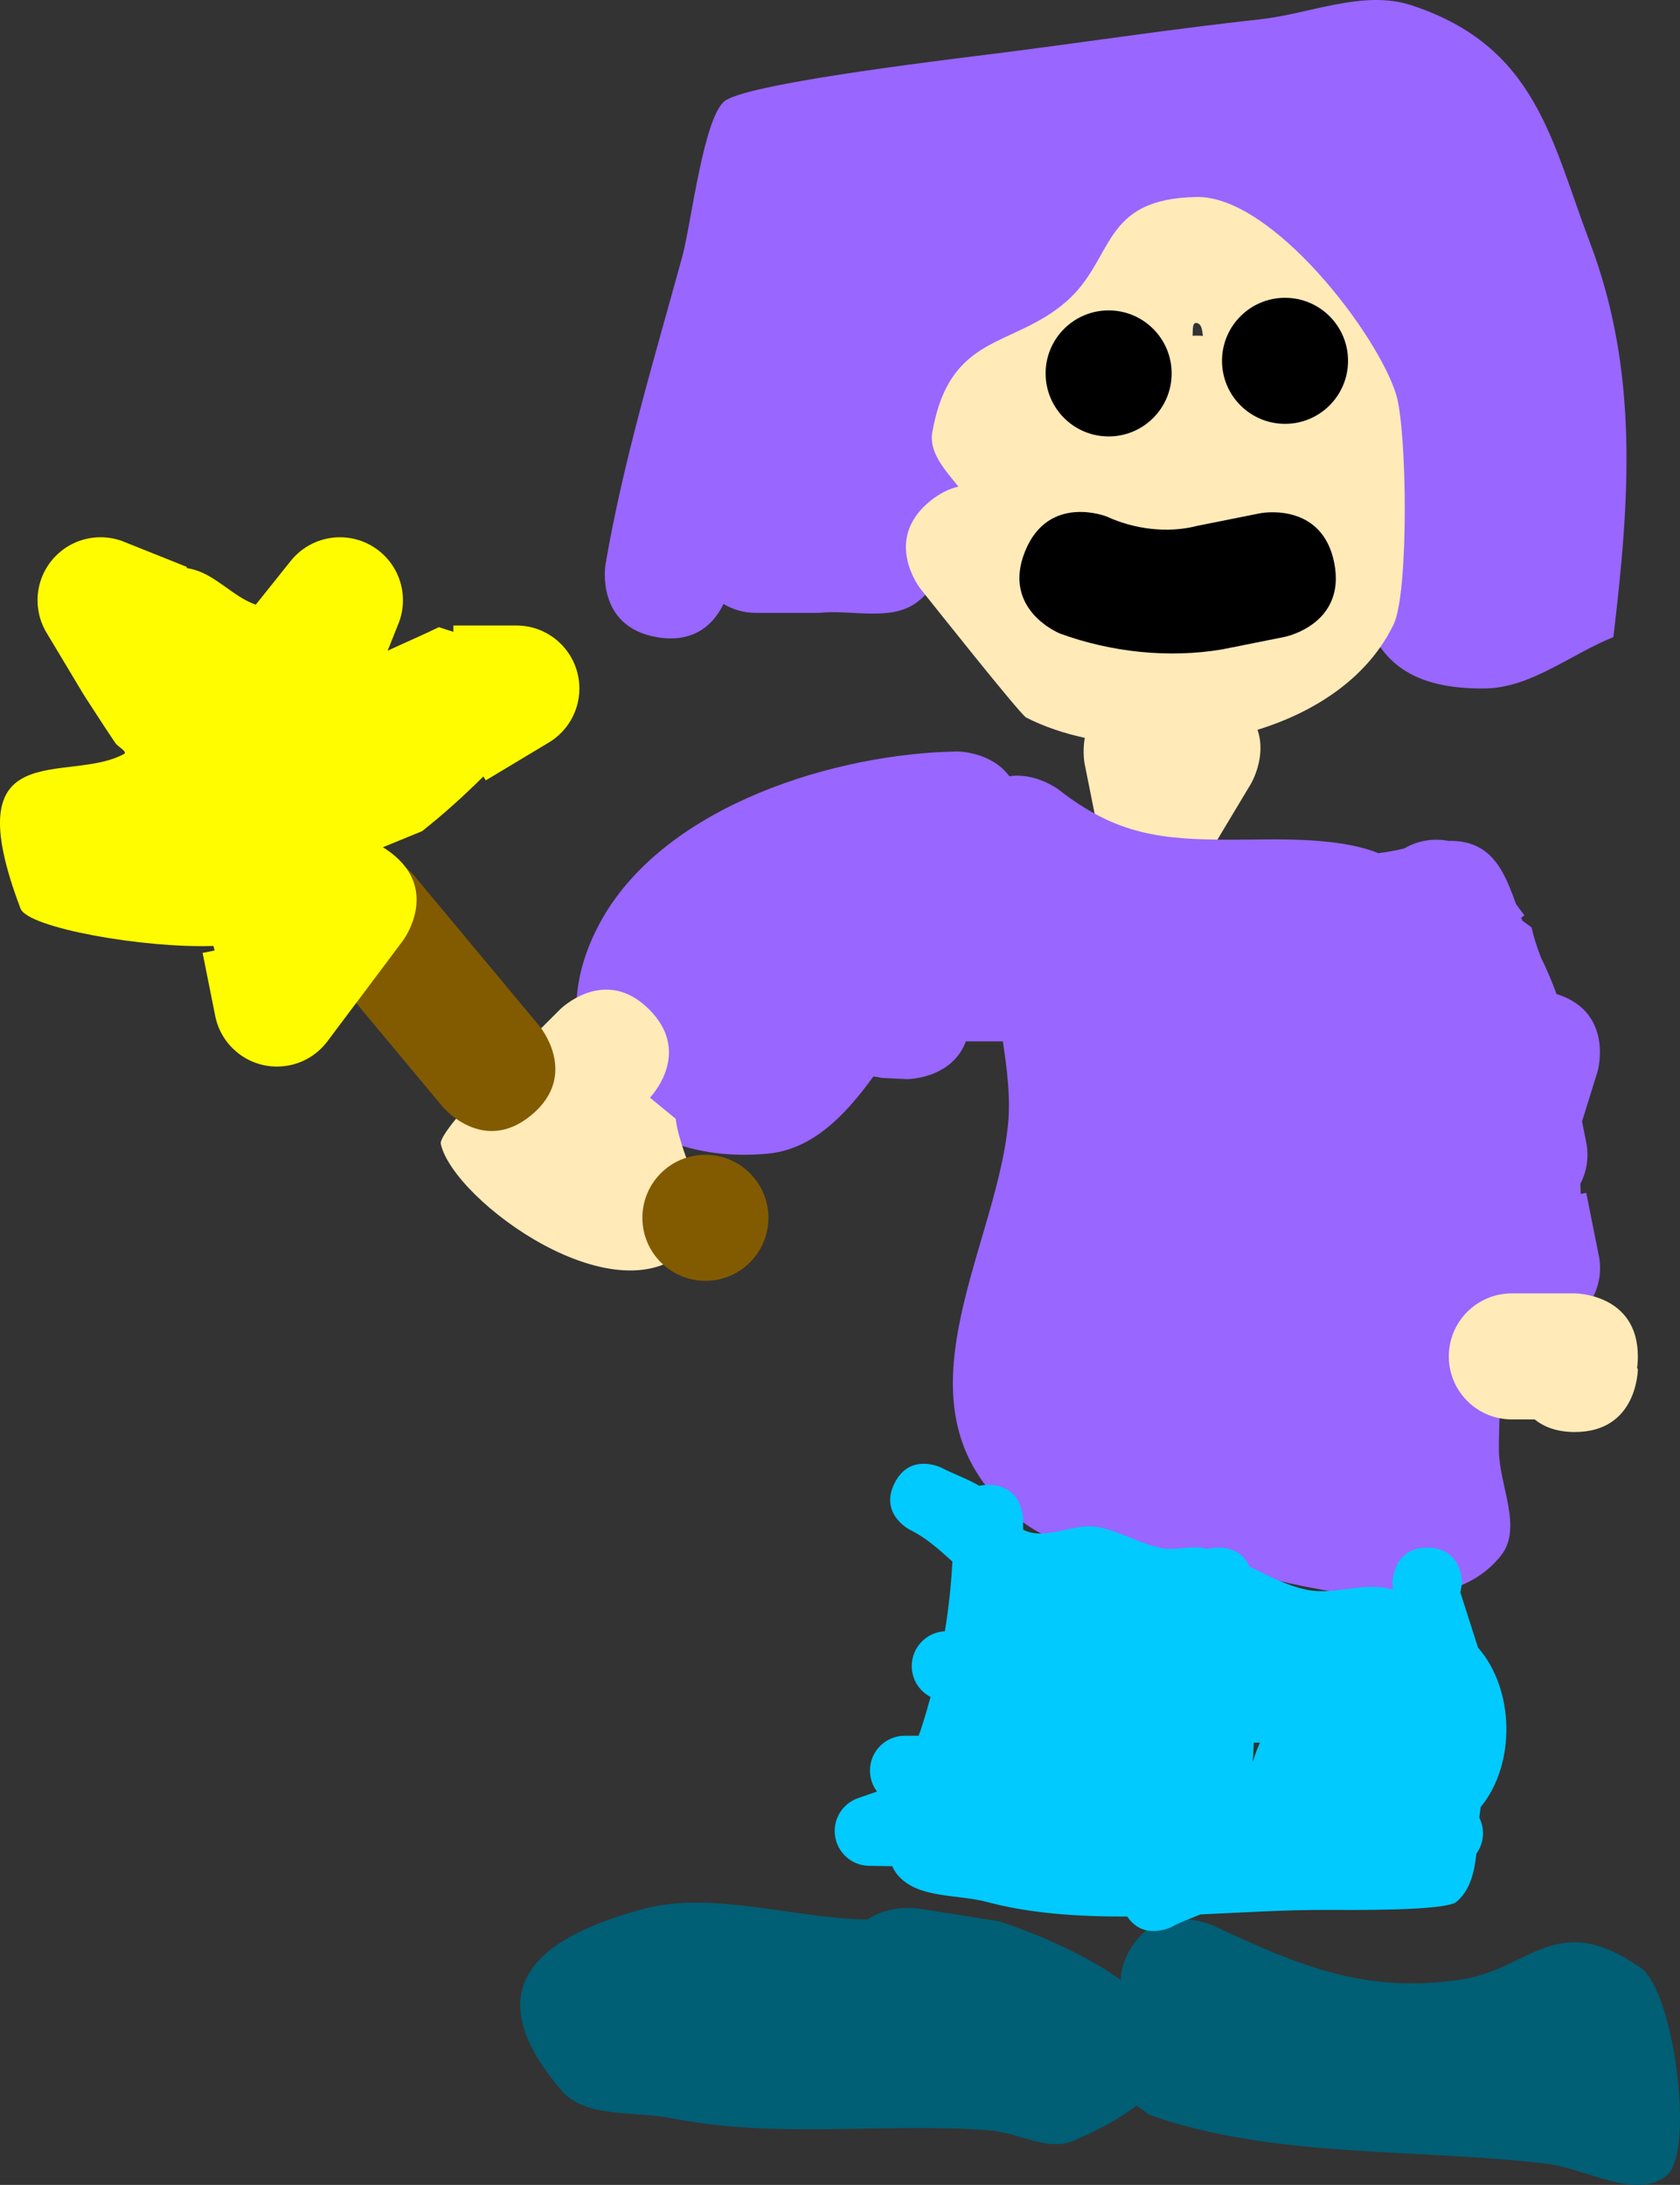 <svg version="1.1" xmlns="http://www.w3.org/2000/svg" xmlns:xlink="http://www.w3.org/1999/xlink" width="96.651" height="125.68" viewBox="0,0,96.651,125.68"><rect x="0" y="0" width="96.651" height="125.68" fill="#333333" stroke="none"/><g transform="translate(-160.723,-86.331)"><g data-paper-data="{&quot;isPaintingLayer&quot;:true}" fill-rule="nonzero" stroke="none" stroke-width="0.5" stroke-linecap="butt" stroke-linejoin="miter" stroke-miterlimit="10" stroke-dasharray="" stroke-dashoffset="0" style="mix-blend-mode: normal"><path d="M198.534,122.985c-3.575,-0.596 -2.979,-4.171 -2.979,-4.171c1.03,-6.016 2.811,-11.846 4.422,-17.732c0.51,-1.864 1.231,-8.124 2.479,-8.968c1.576,-1.066 13.808,-2.475 16.386,-2.809c4.793,-0.621 9.574,-1.338 14.378,-1.864c2.895,-0.317 5.933,-1.716 8.701,-0.808c7.194,2.361 8.041,7.774 10.269,13.645c2.835,7.472 2.287,14.844 1.351,22.701c-2.465,0.985 -4.742,2.924 -7.396,2.954c-8.518,0.095 -6.832,-6.667 -8.442,-12.014c-0.751,-2.492 -2.147,-4.758 -2.9,-7.249c-0.531,-1.759 0.638,-4.491 -0.94,-5.432c-3.423,-2.042 -8.013,3.027 -10.236,4.508c-1.102,0.734 -2.365,1.22 -3.416,2.024c-1.49,1.139 -3.361,2.282 -3.866,4.089c-0.858,3.063 -0.324,7.179 -2.856,9.104c-1.51,1.148 -3.771,0.415 -5.657,0.623h-3.625v0c-0.68,0 -1.316,-0.187 -1.86,-0.513c-0.481,1 -1.551,2.29 -3.811,1.913z" fill="#9966ff"/><path d="M232.685,131.424l-2.141,3.568c-0.626,1.086 -1.799,1.817 -3.142,1.817c-1.782,0 -3.263,-1.286 -3.567,-2.98l-0.712,-3.559c0,0 -0.135,-0.675 0.007,-1.496c-1.22,-0.264 -2.362,-0.655 -3.374,-1.17c-0.34,-0.173 -5.705,-6.938 -6.058,-7.379c0,0 -2.264,-2.83 0.566,-5.095c0.56,-0.448 1.098,-0.697 1.6,-0.807c-0.813,-1.006 -1.709,-1.976 -1.502,-3.144c1.018,-5.724 4.605,-4.792 7.712,-7.509c2.807,-2.454 1.952,-5.917 7.502,-6.007c4.318,-0.07 10.373,7.831 11.467,11.356c0.631,2.033 0.743,11.382 -0.144,13.228c-1.441,2.997 -4.412,5.009 -7.831,6.063c0.545,1.566 -0.383,3.113 -0.383,3.113zM229.577,104.912c-0.271,-0.055 -0.221,0.367 -0.245,0.733c0.081,-0.005 0.163,-0.008 0.245,-0.008c0.118,0 0.235,0.006 0.351,0.017c-0.046,-0.339 -0.068,-0.684 -0.351,-0.742zM226.021,121.855c0.293,0.018 0.598,0.03 0.911,0.033c-0.158,-0.169 -0.3,-0.352 -0.424,-0.549c-0.2,0.215 -0.366,0.39 -0.487,0.515z" fill="#ffeab8"/><path d="M237.48,118.699c0.711,3.554 -2.843,4.265 -2.843,4.265l-3.625,0.725c-3.074,0.514 -6.378,0.155 -9.306,-0.914c0,0 -3.365,-1.346 -2.019,-4.711c1.346,-3.365 4.711,-2.019 4.711,-2.019c1.58,0.73 3.508,0.973 5.192,0.536l3.625,-0.725c0,0 3.554,-0.711 4.265,2.843z" fill="#000000"/><path d="M220.878,107.811c0,-2.002 1.623,-3.625 3.625,-3.625c2.002,0 3.625,1.623 3.625,3.625c0,2.002 -1.623,3.625 -3.625,3.625c-2.002,0 -3.625,-1.623 -3.625,-3.625z" fill="#000000"/><path d="M231.026,107.086c0,-2.002 1.623,-3.625 3.625,-3.625c2.002,0 3.625,1.623 3.625,3.625c0,2.002 -1.623,3.625 -3.625,3.625c-2.002,0 -3.625,-1.623 -3.625,-3.625z" fill="#000000"/><path d="M248.308,139.292l0.526,0.386c0.127,0.575 0.315,1.144 0.531,1.71c0.339,0.686 0.642,1.396 0.903,2.12c3.339,1.042 2.367,4.444 2.367,4.444l-0.897,2.886l0.227,1.133c0.056,0.253 0.085,0.515 0.085,0.784c0,0.603 -0.147,1.172 -0.408,1.672c0.011,0.193 0.019,0.386 0.023,0.58l0.315,-0.063l0.71,3.551c0.056,0.253 0.085,0.515 0.085,0.784c0,2.002 -1.623,3.625 -3.625,3.625c-1.001,0 -1.907,-0.406 -2.563,-1.062l-0.084,-0.084c0.183,1.227 0.339,2.456 0.454,3.688c0.135,1.444 -0.019,2.9 0,4.35c0.026,1.998 1.364,4.418 0.134,5.992c-3.805,4.873 -13.775,0.96 -18.538,0.152c-1.337,-0.018 -2.71,0.257 -4.011,-0.053c-1.805,-0.431 -3.688,-0.981 -5.144,-2.132c-7.853,-6.21 -1.394,-15.3 -0.677,-22.807c0.144,-1.511 -0.065,-3.12 -0.303,-4.717c-0.702,0 -1.423,0 -2.128,0c-0.807,2.175 -3.386,2.175 -3.386,2.175l-1.436,-0.07c-0.165,-0.034 -0.331,-0.061 -0.498,-0.084c-1.651,2.275 -3.515,4.207 -6.107,4.443c-8.714,0.794 -13.652,-6.244 -9.483,-13.534c3.755,-6.567 13.515,-9.499 20.424,-9.603c0,0 1.946,0 2.986,1.426c1.512,-0.227 2.813,0.749 2.813,0.749c3.374,2.64 5.921,2.909 10.149,2.9c2.11,-0.005 5.875,-0.2 8.266,0.773c0.485,-0.05 0.982,-0.153 1.48,-0.264c0.542,-0.323 1.175,-0.508 1.852,-0.508c0.246,0 0.485,0.024 0.717,0.071c0.608,-0.016 1.193,0.076 1.734,0.367c1.169,0.627 1.66,1.951 2.147,3.278l0.476,0.634l-0.185,0.139c0.023,0.057 0.045,0.114 0.068,0.171z" fill="#9966ff"/><path d="M251.324,168.704c-1.041,0 -1.783,-0.299 -2.312,-0.725c-0.712,0 -1.313,0 -1.313,0c-2.002,0 -3.625,-1.623 -3.625,-3.625c0,-2.002 1.623,-3.625 3.625,-3.625h3.625c0,0 3.625,0 3.625,3.625c0,0.239 -0.016,0.462 -0.045,0.671l0.045,0.054c0,0 0,3.625 -3.625,3.625z" fill="#ffeab8"/><path d="M198.115,149.47l1.481,1.215c0.29,2.43 2.52,5.481 0.871,7.289c-4.065,4.457 -13.67,-2.575 -14.384,-5.842c-0.181,-0.83 5.658,-6.531 6.86,-7.738c0,0 2.563,-2.563 5.126,0c2.355,2.355 0.383,4.709 0.047,5.077z" fill="#ffeab8"/><path d="M197.68,156.381c0,-2.002 1.623,-3.625 3.625,-3.625c2.002,0 3.625,1.623 3.625,3.625c0,2.002 -1.623,3.625 -3.625,3.625c-2.002,0 -3.625,-1.623 -3.625,-3.625z" fill="#825b00"/><path d="M179.412,136.198c2.784,-2.32 5.105,0.464 5.105,0.464c1.547,1.856 5.702,6.843 7.249,8.699c0,0 2.32,2.784 -0.464,5.105c-2.784,2.32 -5.105,-0.464 -5.105,-0.464c-1.547,-1.856 -3.094,-3.713 -4.641,-5.569l-2.608,-3.13c0,0 -2.32,-2.784 0.464,-5.105z" fill="#825b00"/><path d="M182.749,135.067c0.142,0.085 0.287,0.182 0.433,0.291c2.9,2.175 0.725,5.074 0.725,5.074c-0.725,0.967 -1.45,1.933 -2.175,2.9l-2.149,2.866c-0.66,0.9 -1.724,1.484 -2.925,1.484c-1.782,0 -3.263,-1.286 -3.567,-2.98l-0.712,-3.559l0.692,-0.138c-0.024,-0.087 -0.048,-0.175 -0.07,-0.262c-3.946,0.147 -10.672,-1.03 -11.097,-2.149c-3.858,-10.163 2.691,-7.122 5.952,-8.892c0.233,-0.126 -0.343,-0.406 -0.492,-0.625c-0.612,-0.899 -1.193,-1.818 -1.79,-2.727l-2.144,-3.574c-0.347,-0.556 -0.547,-1.212 -0.547,-1.916c0,-2.002 1.623,-3.625 3.625,-3.625c0.505,0 0.986,0.103 1.422,0.29l3.548,1.419l-0.023,0.057c0.096,0.019 0.192,0.04 0.287,0.062c1.369,0.31 2.381,1.595 3.694,2.051l1.993,-2.492c0.664,-0.844 1.694,-1.386 2.851,-1.386c2.002,0 3.625,1.623 3.625,3.625c0,0.505 -0.103,0.986 -0.29,1.422l-0.59,1.476c0.981,-0.454 1.975,-0.882 2.947,-1.351l0.833,0.268v-0.365h3.625c2.002,0 3.625,1.623 3.625,3.625c0,1.343 -0.731,2.516 -1.817,3.142l-3.568,2.141l-0.136,-0.226c-1.121,1.113 -2.291,2.172 -3.529,3.149z" fill="#fffc00"/><path d="M225.66,198.607c1.621,-3.018 4.863,-1.509 4.863,-1.509c4.826,2.25 8.781,3.978 14.367,3.079c3.877,-0.624 5.408,-4.031 10.233,-0.646c1.906,1.337 3.134,10.624 1.47,11.953c-1.76,1.406 -4.618,-0.422 -6.919,-0.694c-7.511,-0.891 -15.797,-0.3 -22.842,-2.816l-0.722,-0.529c-0.873,0.681 -2.072,1.362 -3.655,2.036c-1.464,0.623 -3.179,-0.49 -4.784,-0.608c-6.161,-0.452 -12.185,0.505 -18.32,-0.698c-2.134,-0.418 -4.956,0.001 -6.317,-1.585c-5.402,-6.302 -0.655,-9.002 4.736,-10.463c3.907,-1.059 8.837,0.592 12.877,0.614c1.246,-0.886 2.903,-0.629 2.903,-0.629l4.627,0.729c2.299,0.75 5.025,1.937 7.029,3.385c0.002,-0.48 0.132,-1.02 0.454,-1.619z" fill="#005e75"/><path d="M210.717,193.656c-1.093,-0.015 -1.974,-0.906 -1.974,-2.002c0,-0.892 0.583,-1.648 1.389,-1.907l1.045,-0.363c-0.254,-0.336 -0.405,-0.754 -0.405,-1.207c0,-1.106 0.896,-2.002 2.002,-2.002h0.797c0.059,-0.151 0.114,-0.303 0.163,-0.457c0.191,-0.598 0.365,-1.189 0.524,-1.775c-0.643,-0.333 -1.082,-1.005 -1.082,-1.779c0,-1.074 0.845,-1.95 1.906,-2c0.217,-1.321 0.359,-2.647 0.434,-4.01c-0.763,-0.688 -1.525,-1.377 -2.436,-1.82c0,0 -1.791,-0.895 -0.895,-2.686c0.895,-1.791 2.686,-0.895 2.686,-0.895c0.718,0.367 1.496,0.637 2.189,1.043c0.157,-0.033 0.331,-0.052 0.523,-0.052c2.002,0 2.002,2.002 2.002,2.002c0,0.191 -0.001,0.382 -0.003,0.572c1.268,0.674 2.917,-0.418 4.335,-0.143c1.244,0.241 2.365,0.954 3.608,1.203c0.832,0.166 1.722,-0.18 2.544,0.028c0.034,0.009 0.068,0.018 0.102,0.027c0.187,-0.051 0.399,-0.08 0.64,-0.08c1.056,0 1.555,0.557 1.791,1.083c1.086,0.542 2.162,1.112 3.34,1.348c1.604,0.321 3.314,-0.517 4.915,-0.005l-0.023,-0.424c0,0 0,-2.002 2.002,-2.002c2.002,0 2.002,2.002 2.002,2.002l-0.099,0.58c0.337,1.055 0.675,2.109 1.012,3.164c2.11,2.412 2.195,6.692 0.153,9.183c-0.005,0.062 -0.011,0.113 -0.017,0.151c-0.023,0.149 -0.042,0.3 -0.059,0.455c0.136,0.27 0.212,0.575 0.212,0.898c0,0.439 -0.141,0.844 -0.38,1.174c-0.117,1.079 -0.363,2.093 -1.134,2.759c-0.631,0.545 -5.997,0.474 -7.703,0.474c-2.215,0 -4.61,0.149 -7.045,0.26c-0.561,0.243 -1.167,0.437 -1.68,0.731c0,0 -1.589,0.795 -2.522,-0.61c-2.821,0.01 -5.584,-0.173 -8.068,-0.837c-1.723,-0.461 -3.961,-0.184 -5.126,-1.534c-0.139,-0.161 -0.247,-0.337 -0.329,-0.524zM233.21,186.571h-0.355c-0.014,0.376 -0.035,0.751 -0.064,1.125c0.114,-0.381 0.253,-0.76 0.419,-1.125z" fill="#00caff"/></g></g></svg>